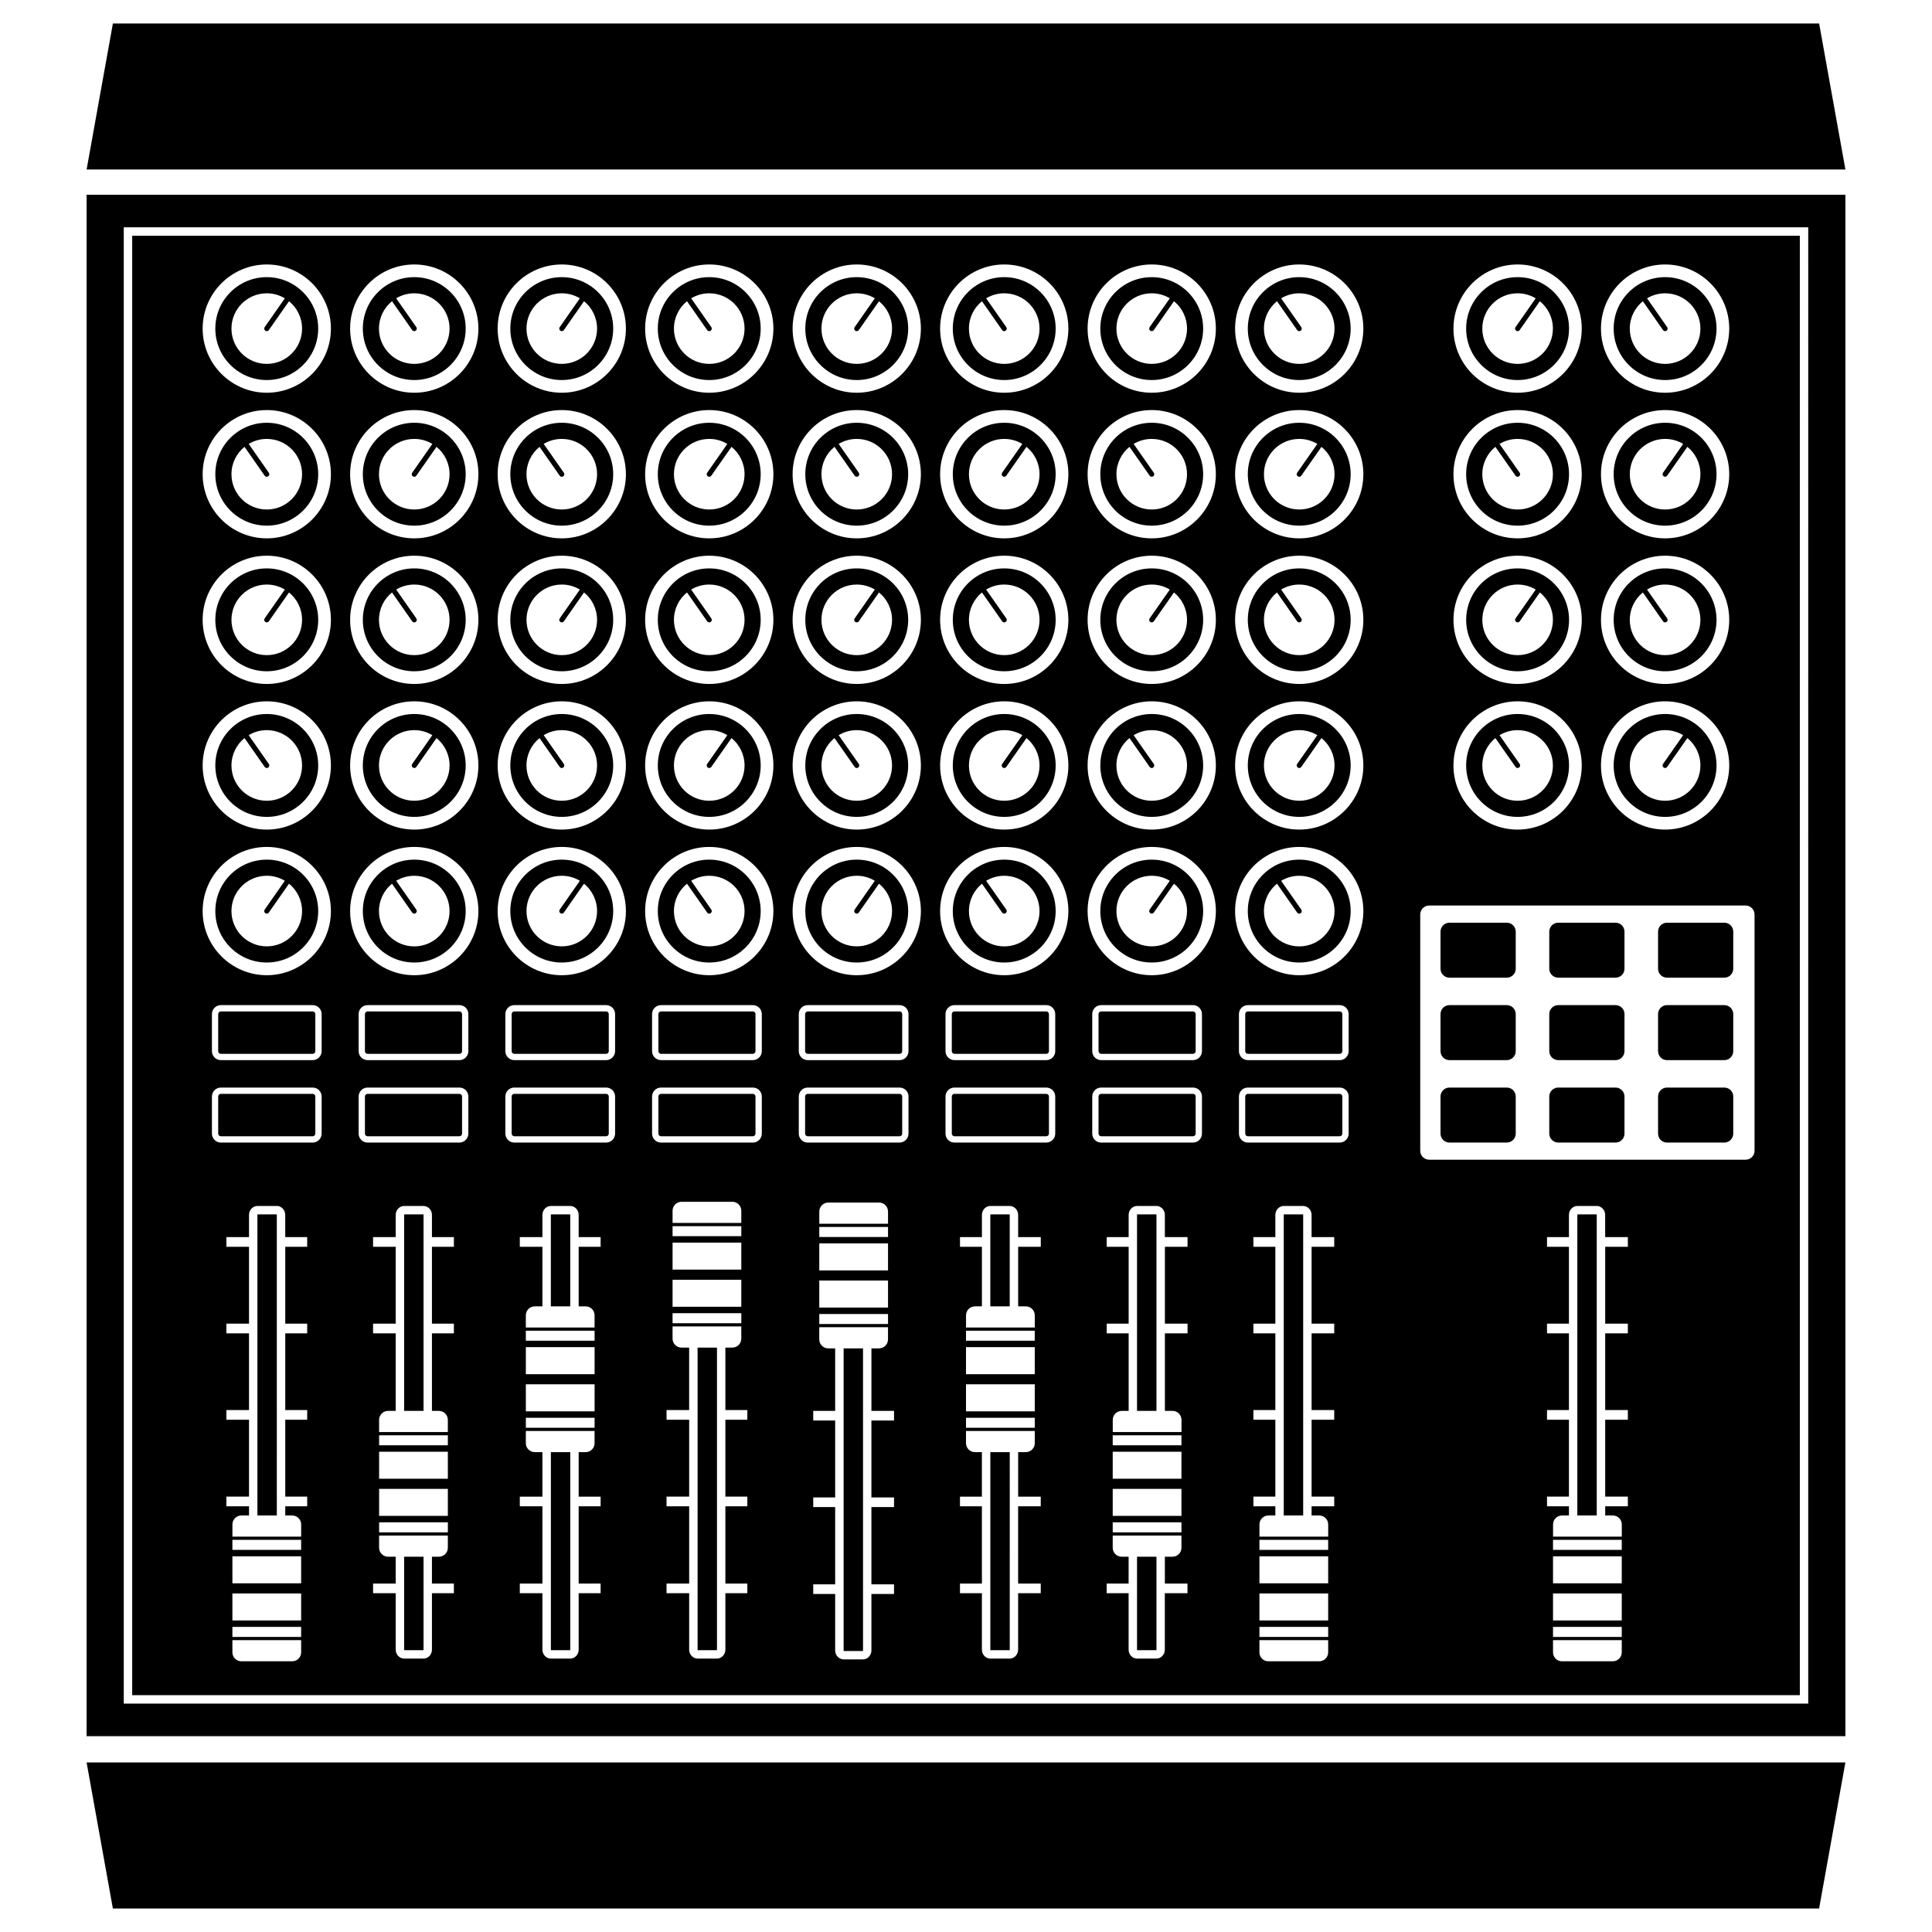 <svg height='300px' width='300px'  fill="#000000" xmlns="http://www.w3.org/2000/svg" xmlns:xlink="http://www.w3.org/1999/xlink" version="1.1" x="0px" y="0px" viewBox="0 0 100 100" enable-background="new 0 0 100 100" xml:space="preserve"><g><path d="M80.19,50.142v-1.921c0-0.255,0.208-0.462,0.464-0.462h2.966c0.256,0,0.463,0.207,0.463,0.462v1.921   c0,0.255-0.207,0.462-0.463,0.462h-2.966C80.398,50.604,80.19,50.397,80.19,50.142z M77.99,47.759h-2.966   c-0.256,0-0.463,0.207-0.463,0.462v1.921c0,0.255,0.207,0.462,0.463,0.462h2.966c0.256,0,0.464-0.207,0.464-0.462v-1.921   C78.454,47.966,78.246,47.759,77.99,47.759z M89.25,47.759h-2.967c-0.256,0-0.462,0.207-0.462,0.462v1.921   c0,0.255,0.206,0.462,0.462,0.462h2.967c0.256,0,0.463-0.207,0.463-0.462v-1.921C89.713,47.966,89.506,47.759,89.25,47.759z    M89.25,52.025h-2.967c-0.256,0-0.462,0.207-0.462,0.463v1.92c0,0.256,0.206,0.464,0.462,0.464h2.967   c0.256,0,0.463-0.208,0.463-0.464v-1.92C89.713,52.232,89.506,52.025,89.25,52.025z M89.25,56.292h-2.967   c-0.256,0-0.462,0.207-0.462,0.463v1.92c0,0.256,0.206,0.464,0.462,0.464h2.967c0.256,0,0.463-0.208,0.463-0.464v-1.92   C89.713,56.499,89.506,56.292,89.25,56.292z M83.62,52.025h-2.966c-0.256,0-0.464,0.207-0.464,0.463v1.92   c0,0.256,0.208,0.464,0.464,0.464h2.966c0.256,0,0.463-0.208,0.463-0.464v-1.92C84.083,52.232,83.876,52.025,83.62,52.025z    M83.62,56.292h-2.966c-0.256,0-0.464,0.207-0.464,0.463v1.92c0,0.256,0.208,0.464,0.464,0.464h2.966   c0.256,0,0.463-0.208,0.463-0.464v-1.92C84.083,56.499,83.876,56.292,83.62,56.292z M77.99,52.025h-2.966   c-0.256,0-0.463,0.207-0.463,0.463v1.92c0,0.256,0.207,0.464,0.463,0.464h2.966c0.256,0,0.464-0.208,0.464-0.464v-1.92   C78.454,52.232,78.246,52.025,77.99,52.025z M77.99,56.292h-2.966c-0.256,0-0.463,0.207-0.463,0.463v1.92   c0,0.256,0.207,0.464,0.463,0.464h2.966c0.256,0,0.464-0.208,0.464-0.464v-1.92C78.454,56.499,78.246,56.292,77.99,56.292z    M54.641,24.545c0,1.468-1.194,2.663-2.662,2.663s-2.662-1.195-2.662-2.663s1.194-2.663,2.662-2.663S54.641,23.077,54.641,24.545z    M53.806,24.545c0-0.572-0.264-1.083-0.676-1.417l-1.044,1.493c-0.025,0.036-0.065,0.056-0.108,0.056   c-0.025,0-0.052-0.008-0.074-0.024c-0.06-0.042-0.074-0.123-0.033-0.183l1.044-1.493c-0.274-0.163-0.593-0.259-0.936-0.259   c-1.009,0-1.827,0.818-1.827,1.827s0.818,1.827,1.827,1.827S53.806,25.555,53.806,24.545z M16.185,52.352h-4.754   c-0.075,0-0.137,0.062-0.137,0.137v1.92c0,0.075,0.062,0.137,0.137,0.137h4.754c0.075,0,0.136-0.062,0.136-0.137v-1.92   C16.322,52.413,16.26,52.352,16.185,52.352z M54.641,32.083c0,1.468-1.194,2.662-2.662,2.662s-2.662-1.194-2.662-2.662   c0-1.469,1.194-2.663,2.662-2.663S54.641,30.614,54.641,32.083z M53.806,32.083c0-1.009-0.818-1.827-1.827-1.827   c-0.342,0-0.662,0.095-0.936,0.26l1.043,1.492c0.042,0.06,0.027,0.142-0.032,0.183c-0.023,0.017-0.049,0.023-0.075,0.023   c-0.041,0-0.082-0.02-0.108-0.056l-1.044-1.493c-0.411,0.335-0.675,0.845-0.675,1.418c0,1.008,0.818,1.827,1.827,1.827   S53.806,33.091,53.806,32.083z M54.641,17.008c0,1.469-1.194,2.663-2.662,2.663s-2.662-1.194-2.662-2.663   c0-1.468,1.194-2.663,2.662-2.663S54.641,15.541,54.641,17.008z M53.806,17.008c0-1.009-0.818-1.827-1.827-1.827   c-0.342,0-0.662,0.096-0.936,0.26l1.043,1.492c0.042,0.06,0.027,0.142-0.032,0.183c-0.023,0.016-0.049,0.024-0.075,0.024   c-0.041,0-0.082-0.02-0.108-0.056l-1.044-1.493c-0.411,0.334-0.675,0.845-0.675,1.417c0,1.009,0.818,1.827,1.827,1.827   S53.806,18.018,53.806,17.008z M58.852,85.386c0,0.017,0.008,0.025,0.011,0.028h0.984c0.003-0.003,0.011-0.012,0.011-0.028v-4.811   h-1.006V85.386z M16.185,56.618h-4.754c-0.075,0-0.137,0.062-0.137,0.137v1.92c0,0.075,0.062,0.137,0.137,0.137h4.754   c0.075,0,0.136-0.062,0.136-0.137v-1.92C16.322,56.68,16.26,56.618,16.185,56.618z M13.334,62.855   c-0.003,0.002-0.011,0.01-0.011,0.027v15.559h1.005V62.883c0-0.018-0.007-0.025-0.01-0.027H13.334z M54.156,52.352h-4.754   c-0.075,0-0.137,0.062-0.137,0.137v1.92c0,0.075,0.062,0.137,0.137,0.137h4.754c0.075,0,0.137-0.062,0.137-0.137v-1.92   C54.293,52.413,54.231,52.352,54.156,52.352z M38.968,52.352h-4.754c-0.075,0-0.136,0.062-0.136,0.137v1.92   c0,0.075,0.061,0.137,0.136,0.137h4.754c0.075,0,0.136-0.062,0.136-0.137v-1.92C39.104,52.413,39.043,52.352,38.968,52.352z    M54.156,56.618h-4.754c-0.075,0-0.137,0.062-0.137,0.137v1.92c0,0.075,0.062,0.137,0.137,0.137h4.754   c0.075,0,0.137-0.062,0.137-0.137v-1.92C54.293,56.68,54.231,56.618,54.156,56.618z M16.47,39.62c0,1.468-1.194,2.662-2.662,2.662   c-1.468,0-2.663-1.194-2.663-2.662c0-1.468,1.194-2.663,2.663-2.663C15.276,36.958,16.47,38.152,16.47,39.62z M15.635,39.62   c0-1.009-0.818-1.828-1.827-1.828c-0.342,0-0.662,0.096-0.936,0.26l1.043,1.492c0.042,0.06,0.027,0.142-0.033,0.184   c-0.023,0.016-0.048,0.023-0.075,0.023c-0.042,0-0.083-0.02-0.108-0.056l-1.043-1.493c-0.412,0.334-0.676,0.846-0.676,1.418   c0,1.009,0.818,1.827,1.828,1.827C14.817,41.447,15.635,40.629,15.635,39.62z M54.641,39.62c0,1.468-1.194,2.662-2.662,2.662   s-2.662-1.194-2.662-2.662c0-1.468,1.194-2.663,2.662-2.663S54.641,38.152,54.641,39.62z M53.806,39.62   c0-0.572-0.264-1.083-0.676-1.418l-1.044,1.493c-0.025,0.037-0.065,0.056-0.108,0.056c-0.025,0-0.052-0.007-0.074-0.023   c-0.06-0.042-0.074-0.124-0.033-0.184l1.044-1.492c-0.274-0.164-0.593-0.26-0.936-0.26c-1.009,0-1.827,0.818-1.827,1.828   c0,1.009,0.818,1.827,1.827,1.827S53.806,40.629,53.806,39.62z M54.641,47.157c0,1.468-1.194,2.663-2.662,2.663   s-2.662-1.194-2.662-2.663c0-1.468,1.194-2.662,2.662-2.662S54.641,45.689,54.641,47.157z M53.806,47.157   c0-1.009-0.818-1.827-1.827-1.827c-0.342,0-0.662,0.096-0.936,0.26l1.043,1.492c0.042,0.06,0.027,0.142-0.032,0.183   c-0.023,0.017-0.049,0.024-0.075,0.024c-0.041,0-0.082-0.019-0.108-0.056l-1.044-1.493c-0.411,0.335-0.675,0.846-0.675,1.418   c0,1.009,0.818,1.827,1.827,1.827S53.806,48.166,53.806,47.157z M16.47,47.157c0,1.468-1.194,2.663-2.662,2.663   c-1.468,0-2.663-1.194-2.663-2.663c0-1.468,1.194-2.662,2.663-2.662C15.276,44.495,16.47,45.689,16.47,47.157z M15.635,47.157   c0-0.572-0.264-1.083-0.676-1.418l-1.044,1.493c-0.025,0.037-0.066,0.056-0.107,0.056c-0.026,0-0.053-0.007-0.076-0.024   c-0.059-0.042-0.074-0.123-0.032-0.183l1.043-1.492c-0.274-0.164-0.593-0.26-0.935-0.26c-1.009,0-1.828,0.818-1.828,1.827   s0.818,1.827,1.828,1.827C14.817,48.984,15.635,48.166,15.635,47.157z M81.214,32.083c0,1.468-1.194,2.662-2.662,2.662   s-2.663-1.194-2.663-2.662c0-1.469,1.195-2.663,2.663-2.663S81.214,30.614,81.214,32.083z M80.379,32.083   c0-0.573-0.264-1.083-0.676-1.418l-1.044,1.493c-0.025,0.036-0.066,0.056-0.107,0.056c-0.026,0-0.053-0.007-0.075-0.023   c-0.061-0.042-0.074-0.124-0.032-0.183l1.043-1.492c-0.274-0.165-0.594-0.26-0.936-0.26c-1.01,0-1.827,0.818-1.827,1.827   c0,1.008,0.817,1.827,1.827,1.827C79.56,33.91,80.379,33.091,80.379,32.083z M75.888,17.008c0-1.468,1.195-2.663,2.663-2.663   s2.662,1.195,2.662,2.663c0,1.469-1.194,2.663-2.662,2.663S75.888,18.477,75.888,17.008z M76.724,17.008   c0,1.009,0.817,1.827,1.827,1.827c1.009,0,1.827-0.818,1.827-1.827c0-0.572-0.264-1.083-0.676-1.417l-1.044,1.493   c-0.025,0.037-0.066,0.056-0.107,0.056c-0.026,0-0.053-0.008-0.075-0.024c-0.061-0.042-0.074-0.124-0.032-0.183l1.043-1.492   c-0.274-0.164-0.594-0.26-0.936-0.26C77.542,15.181,76.724,15.999,76.724,17.008z M62.275,39.62c0,1.468-1.194,2.662-2.662,2.662   s-2.661-1.194-2.661-2.662c0-1.468,1.193-2.663,2.661-2.663S62.275,38.152,62.275,39.62z M61.44,39.62   c0-1.009-0.817-1.828-1.827-1.828c-0.342,0-0.661,0.096-0.936,0.26l1.044,1.492c0.041,0.06,0.027,0.142-0.032,0.184   c-0.023,0.016-0.05,0.023-0.075,0.023c-0.042,0-0.082-0.02-0.108-0.056l-1.044-1.493c-0.412,0.334-0.676,0.846-0.676,1.418   c0,1.009,0.819,1.827,1.827,1.827C60.623,41.447,61.44,40.629,61.44,39.62z M83.523,39.62c0-1.468,1.194-2.663,2.662-2.663   c1.469,0,2.662,1.194,2.662,2.663c0,1.468-1.193,2.662-2.662,2.662C84.718,42.282,83.523,41.088,83.523,39.62z M84.358,39.62   c0,1.009,0.818,1.827,1.827,1.827s1.828-0.818,1.828-1.827c0-0.572-0.264-1.083-0.676-1.418l-1.045,1.493   c-0.025,0.037-0.065,0.056-0.107,0.056c-0.026,0-0.053-0.007-0.075-0.023c-0.06-0.042-0.074-0.124-0.032-0.184l1.043-1.492   c-0.273-0.164-0.593-0.26-0.936-0.26C85.177,37.792,84.358,38.611,84.358,39.62z M75.888,24.545c0-1.468,1.195-2.663,2.663-2.663   s2.662,1.194,2.662,2.663s-1.194,2.663-2.662,2.663S75.888,26.014,75.888,24.545z M76.724,24.545c0,1.009,0.817,1.827,1.827,1.827   c1.009,0,1.827-0.818,1.827-1.827s-0.818-1.827-1.827-1.827c-0.343,0-0.662,0.096-0.936,0.259l1.043,1.493   c0.042,0.06,0.027,0.142-0.032,0.183c-0.022,0.016-0.049,0.024-0.075,0.024c-0.042,0-0.083-0.02-0.107-0.056L77.4,23.128   C76.988,23.463,76.724,23.973,76.724,24.545z M88.847,32.083c0,1.468-1.193,2.662-2.662,2.662c-1.468,0-2.662-1.194-2.662-2.662   c0-1.469,1.194-2.663,2.662-2.663C87.654,29.42,88.847,30.614,88.847,32.083z M88.013,32.083c0-1.009-0.819-1.827-1.828-1.827   c-0.342,0-0.661,0.095-0.935,0.26l1.042,1.492c0.042,0.06,0.027,0.142-0.032,0.183c-0.022,0.017-0.049,0.023-0.075,0.023   c-0.041,0-0.082-0.02-0.107-0.056l-1.044-1.493c-0.412,0.335-0.676,0.845-0.676,1.418c0,1.008,0.818,1.827,1.827,1.827   S88.013,33.091,88.013,32.083z M62.275,32.083c0,1.468-1.194,2.662-2.662,2.662s-2.661-1.194-2.661-2.662   c0-1.469,1.193-2.663,2.661-2.663S62.275,30.614,62.275,32.083z M61.44,32.083c0-0.573-0.264-1.083-0.675-1.418l-1.044,1.493   c-0.025,0.036-0.066,0.056-0.108,0.056c-0.026,0-0.052-0.007-0.075-0.023c-0.059-0.042-0.073-0.124-0.032-0.183l1.043-1.492   c-0.273-0.165-0.593-0.26-0.936-0.26c-1.008,0-1.827,0.818-1.827,1.827c0,1.008,0.819,1.827,1.827,1.827   C60.623,33.91,61.44,33.091,61.44,32.083z M58.863,62.855c-0.003,0.002-0.011,0.01-0.011,0.027v10.146h1.006V62.883   c0-0.018-0.008-0.025-0.011-0.027H58.863z M51.269,62.855c-0.003,0.002-0.011,0.01-0.011,0.027v4.734h1.005v-4.734   c0-0.018-0.007-0.025-0.011-0.027H51.269z M62.275,47.157c0,1.468-1.194,2.663-2.662,2.663s-2.661-1.194-2.661-2.663   c0-1.468,1.193-2.662,2.661-2.662S62.275,45.689,62.275,47.157z M61.44,47.157c0-0.572-0.264-1.083-0.675-1.418l-1.044,1.493   c-0.025,0.037-0.066,0.056-0.108,0.056c-0.026,0-0.052-0.007-0.075-0.024c-0.059-0.042-0.073-0.123-0.032-0.183l1.043-1.492   c-0.273-0.164-0.593-0.26-0.936-0.26c-1.008,0-1.827,0.818-1.827,1.827s0.819,1.827,1.827,1.827   C60.623,48.984,61.44,48.166,61.44,47.157z M75.888,39.62c0-1.468,1.195-2.663,2.663-2.663s2.662,1.194,2.662,2.663   c0,1.468-1.194,2.662-2.662,2.662S75.888,41.088,75.888,39.62z M76.724,39.62c0,1.009,0.817,1.827,1.827,1.827   c1.009,0,1.827-0.818,1.827-1.827c0-1.009-0.818-1.828-1.827-1.828c-0.343,0-0.662,0.096-0.936,0.26l1.043,1.492   c0.042,0.06,0.027,0.142-0.032,0.184c-0.022,0.016-0.049,0.023-0.075,0.023c-0.042,0-0.083-0.02-0.107-0.056L77.4,38.202   C76.988,38.537,76.724,39.048,76.724,39.62z M31.739,47.157c0,1.468-1.194,2.663-2.663,2.663c-1.468,0-2.662-1.194-2.662-2.663   c0-1.468,1.194-2.662,2.662-2.662C30.545,44.495,31.739,45.689,31.739,47.157z M30.904,47.157c0-0.572-0.264-1.083-0.675-1.418   l-1.043,1.493c-0.026,0.037-0.067,0.056-0.108,0.056c-0.026,0-0.052-0.007-0.075-0.024c-0.06-0.042-0.074-0.123-0.032-0.183   l1.043-1.492c-0.273-0.164-0.593-0.26-0.936-0.26c-1.009,0-1.827,0.818-1.827,1.827s0.818,1.827,1.827,1.827   S30.904,48.166,30.904,47.157z M61.751,52.352h-4.755c-0.074,0-0.136,0.062-0.136,0.137v1.92c0,0.075,0.062,0.137,0.136,0.137   h4.755c0.075,0,0.136-0.062,0.136-0.137v-1.92C61.886,52.413,61.826,52.352,61.751,52.352z M61.751,56.618h-4.755   c-0.074,0-0.136,0.062-0.136,0.137v1.92c0,0.075,0.062,0.137,0.136,0.137h4.755c0.075,0,0.136-0.062,0.136-0.137v-1.92   C61.886,56.68,61.826,56.618,61.751,56.618z M24.104,17.008c0,1.469-1.194,2.663-2.662,2.663s-2.662-1.194-2.662-2.663   c0-1.468,1.194-2.663,2.662-2.663S24.104,15.541,24.104,17.008z M23.269,17.008c0-1.009-0.818-1.827-1.827-1.827   c-0.342,0-0.661,0.096-0.936,0.26l1.043,1.492c0.042,0.06,0.027,0.142-0.032,0.183c-0.023,0.016-0.049,0.024-0.075,0.024   c-0.042,0-0.083-0.02-0.108-0.056l-1.044-1.493c-0.412,0.334-0.675,0.845-0.675,1.417c0,1.009,0.818,1.827,1.827,1.827   S23.269,18.018,23.269,17.008z M43.665,85.427c0,0.018,0.007,0.025,0.01,0.028h0.985c0.002-0.003,0.01-0.011,0.01-0.028V69.791   h-1.004V85.427z M24.104,39.62c0,1.468-1.194,2.662-2.662,2.662s-2.662-1.194-2.662-2.662c0-1.468,1.194-2.663,2.662-2.663   S24.104,38.152,24.104,39.62z M23.269,39.62c0-0.572-0.264-1.083-0.675-1.418l-1.044,1.493c-0.026,0.037-0.066,0.056-0.108,0.056   c-0.026,0-0.052-0.007-0.075-0.023c-0.06-0.042-0.074-0.124-0.032-0.184l1.043-1.492c-0.274-0.164-0.593-0.26-0.936-0.26   c-1.009,0-1.827,0.818-1.827,1.828c0,1.009,0.818,1.827,1.827,1.827S23.269,40.629,23.269,39.62z M24.104,32.083   c0,1.468-1.194,2.662-2.662,2.662s-2.662-1.194-2.662-2.662c0-1.469,1.194-2.663,2.662-2.663S24.104,30.614,24.104,32.083z    M23.269,32.083c0-1.009-0.818-1.827-1.827-1.827c-0.342,0-0.661,0.095-0.936,0.26l1.043,1.492c0.042,0.06,0.027,0.142-0.032,0.183   c-0.023,0.017-0.049,0.023-0.075,0.023c-0.042,0-0.083-0.02-0.108-0.056l-1.044-1.493c-0.412,0.335-0.675,0.845-0.675,1.418   c0,1.008,0.818,1.827,1.827,1.827S23.269,33.091,23.269,32.083z M39.373,17.008c0,1.469-1.194,2.663-2.662,2.663   c-1.469,0-2.663-1.194-2.663-2.663c0-1.468,1.194-2.663,2.663-2.663C38.179,14.346,39.373,15.541,39.373,17.008z M38.538,17.008   c0-1.009-0.819-1.827-1.827-1.827c-0.343,0-0.662,0.096-0.936,0.26l1.043,1.492c0.042,0.06,0.027,0.142-0.032,0.183   c-0.023,0.016-0.05,0.024-0.075,0.024c-0.042,0-0.083-0.02-0.108-0.056l-1.044-1.493c-0.412,0.334-0.676,0.845-0.676,1.417   c0,1.009,0.819,1.827,1.828,1.827C37.719,18.835,38.538,18.018,38.538,17.008z M23.78,52.352h-4.754   c-0.075,0-0.137,0.062-0.137,0.137v1.92c0,0.075,0.062,0.137,0.137,0.137h4.754c0.075,0,0.136-0.062,0.136-0.137v-1.92   C23.916,52.413,23.855,52.352,23.78,52.352z M24.104,47.157c0,1.468-1.194,2.663-2.662,2.663s-2.662-1.194-2.662-2.663   c0-1.468,1.194-2.662,2.662-2.662S24.104,45.689,24.104,47.157z M23.269,47.157c0-1.009-0.818-1.827-1.827-1.827   c-0.342,0-0.661,0.096-0.936,0.26l1.043,1.492c0.042,0.06,0.027,0.142-0.032,0.183c-0.023,0.017-0.049,0.024-0.075,0.024   c-0.042,0-0.083-0.019-0.108-0.056l-1.044-1.493c-0.412,0.335-0.675,0.846-0.675,1.418c0,1.009,0.818,1.827,1.827,1.827   S23.269,48.166,23.269,47.157z M31.374,52.352H26.62c-0.076,0-0.137,0.062-0.137,0.137v1.92c0,0.075,0.061,0.137,0.137,0.137h4.754   c0.074,0,0.136-0.062,0.136-0.137v-1.92C31.51,52.413,31.448,52.352,31.374,52.352z M24.104,24.545   c0,1.468-1.194,2.663-2.662,2.663s-2.662-1.195-2.662-2.663s1.194-2.663,2.662-2.663S24.104,23.077,24.104,24.545z M23.269,24.545   c0-0.572-0.264-1.083-0.675-1.417l-1.044,1.493c-0.026,0.036-0.066,0.056-0.108,0.056c-0.026,0-0.052-0.008-0.075-0.024   c-0.06-0.042-0.074-0.123-0.032-0.183l1.043-1.493c-0.274-0.163-0.593-0.259-0.936-0.259c-1.009,0-1.827,0.818-1.827,1.827   s0.818,1.827,1.827,1.827S23.269,25.555,23.269,24.545z M39.373,32.083c0,1.468-1.194,2.662-2.662,2.662   c-1.469,0-2.663-1.194-2.663-2.662c0-1.469,1.194-2.663,2.663-2.663C38.179,29.42,39.373,30.614,39.373,32.083z M38.538,32.083   c0-1.009-0.819-1.827-1.827-1.827c-0.343,0-0.662,0.095-0.936,0.26l1.043,1.492c0.042,0.06,0.027,0.142-0.032,0.183   c-0.023,0.017-0.05,0.023-0.075,0.023c-0.042,0-0.083-0.02-0.108-0.056l-1.044-1.493c-0.412,0.335-0.676,0.845-0.676,1.418   c0,1.008,0.819,1.827,1.828,1.827C37.719,33.91,38.538,33.091,38.538,32.083z M28.522,62.855c-0.003,0.002-0.01,0.01-0.01,0.027   v4.734h1.004v-4.734c0-0.018-0.007-0.025-0.011-0.027H28.522z M31.374,56.618H26.62c-0.076,0-0.137,0.062-0.137,0.137v1.92   c0,0.075,0.061,0.137,0.137,0.137h4.754c0.074,0,0.136-0.062,0.136-0.137v-1.92C31.51,56.68,31.448,56.618,31.374,56.618z    M23.78,56.618h-4.754c-0.075,0-0.137,0.062-0.137,0.137v1.92c0,0.075,0.062,0.137,0.137,0.137h4.754   c0.075,0,0.136-0.062,0.136-0.137v-1.92C23.916,56.68,23.855,56.618,23.78,56.618z M28.512,85.386c0,0.017,0.007,0.025,0.01,0.028   h0.984c0.003-0.003,0.011-0.012,0.011-0.028V75.162h-1.004V85.386z M39.373,24.545c0,1.468-1.194,2.663-2.662,2.663   c-1.469,0-2.663-1.195-2.663-2.663s1.194-2.663,2.663-2.663C38.179,21.883,39.373,23.077,39.373,24.545z M38.538,24.545   c0-0.572-0.264-1.083-0.676-1.417l-1.044,1.493c-0.026,0.036-0.067,0.056-0.107,0.056c-0.026,0-0.053-0.008-0.076-0.024   c-0.059-0.042-0.074-0.123-0.032-0.183l1.043-1.493c-0.273-0.163-0.593-0.259-0.935-0.259c-1.009,0-1.828,0.818-1.828,1.827   s0.818,1.827,1.828,1.827C37.719,26.373,38.538,25.555,38.538,24.545z M83.523,24.545c0-1.468,1.194-2.663,2.662-2.663   c1.469,0,2.662,1.194,2.662,2.663s-1.193,2.663-2.662,2.663C84.718,27.208,83.523,26.014,83.523,24.545z M84.358,24.545   c0,1.009,0.818,1.827,1.827,1.827s1.828-0.818,1.828-1.827c0-0.572-0.264-1.083-0.676-1.417l-1.045,1.493   c-0.025,0.036-0.065,0.056-0.107,0.056c-0.026,0-0.053-0.008-0.075-0.024c-0.06-0.042-0.074-0.123-0.032-0.183l1.043-1.493   c-0.273-0.163-0.593-0.259-0.936-0.259C85.177,22.718,84.358,23.536,84.358,24.545z M51.259,85.386   c0,0.017,0.008,0.025,0.011,0.028h0.983c0.004-0.003,0.011-0.012,0.011-0.028V75.162h-1.005V85.386z M16.47,17.008   c0,1.469-1.194,2.663-2.662,2.663c-1.468,0-2.663-1.194-2.663-2.663c0-1.468,1.194-2.663,2.663-2.663   C15.276,14.346,16.47,15.541,16.47,17.008z M15.635,17.008c0-0.572-0.264-1.083-0.676-1.417l-1.044,1.493   c-0.025,0.037-0.066,0.056-0.107,0.056c-0.026,0-0.053-0.008-0.076-0.024c-0.059-0.042-0.074-0.124-0.032-0.183l1.043-1.492   c-0.274-0.164-0.593-0.26-0.935-0.26c-1.009,0-1.828,0.818-1.828,1.827s0.818,1.827,1.828,1.827   C14.817,18.835,15.635,18.018,15.635,17.008z M47.007,24.545c0,1.468-1.194,2.663-2.662,2.663c-1.468,0-2.663-1.195-2.663-2.663   s1.194-2.663,2.663-2.663C45.813,21.883,47.007,23.077,47.007,24.545z M46.172,24.545c0-1.009-0.818-1.827-1.827-1.827   c-0.342,0-0.661,0.096-0.936,0.259l1.043,1.493c0.042,0.06,0.027,0.142-0.032,0.183c-0.023,0.016-0.049,0.024-0.076,0.024   c-0.042,0-0.083-0.02-0.107-0.056l-1.044-1.493c-0.412,0.335-0.675,0.845-0.675,1.417c0,1.009,0.818,1.827,1.827,1.827   S46.172,25.555,46.172,24.545z M47.007,32.083c0,1.468-1.194,2.662-2.662,2.662c-1.468,0-2.663-1.194-2.663-2.662   c0-1.469,1.194-2.663,2.663-2.663C45.813,29.42,47.007,30.614,47.007,32.083z M46.172,32.083c0-0.573-0.264-1.083-0.676-1.418   l-1.043,1.493c-0.025,0.036-0.066,0.056-0.108,0.056c-0.026,0-0.052-0.007-0.075-0.023c-0.06-0.042-0.075-0.124-0.032-0.183   l1.042-1.492c-0.273-0.165-0.593-0.26-0.935-0.26c-1.009,0-1.827,0.818-1.827,1.827c0,1.008,0.818,1.827,1.827,1.827   S46.172,33.091,46.172,32.083z M47.007,17.008c0,1.469-1.194,2.663-2.662,2.663c-1.468,0-2.663-1.194-2.663-2.663   c0-1.468,1.194-2.663,2.663-2.663C45.813,14.346,47.007,15.541,47.007,17.008z M46.172,17.008c0-0.572-0.264-1.083-0.676-1.417   l-1.043,1.493c-0.025,0.037-0.066,0.056-0.108,0.056c-0.026,0-0.052-0.008-0.075-0.024c-0.06-0.042-0.075-0.124-0.032-0.183   l1.042-1.492c-0.273-0.164-0.593-0.26-0.935-0.26c-1.009,0-1.827,0.818-1.827,1.827s0.818,1.827,1.827,1.827   S46.172,18.018,46.172,17.008z M16.47,32.083c0,1.468-1.194,2.662-2.662,2.662c-1.468,0-2.663-1.194-2.663-2.662   c0-1.469,1.194-2.663,2.663-2.663C15.276,29.42,16.47,30.614,16.47,32.083z M15.635,32.083c0-0.573-0.264-1.083-0.676-1.418   l-1.044,1.493c-0.025,0.036-0.066,0.056-0.107,0.056c-0.026,0-0.053-0.007-0.076-0.023c-0.059-0.042-0.074-0.124-0.032-0.183   l1.043-1.492c-0.274-0.165-0.593-0.26-0.935-0.26c-1.009,0-1.828,0.818-1.828,1.827c0,1.008,0.818,1.827,1.828,1.827   C14.817,33.91,15.635,33.091,15.635,32.083z M20.918,85.386c0,0.017,0.007,0.025,0.01,0.028h0.985   c0.002-0.003,0.01-0.012,0.01-0.028v-4.811h-1.005V85.386z M16.47,24.545c0,1.468-1.194,2.663-2.662,2.663   c-1.468,0-2.663-1.195-2.663-2.663s1.194-2.663,2.663-2.663C15.276,21.883,16.47,23.077,16.47,24.545z M15.635,24.545   c0-1.009-0.818-1.827-1.827-1.827c-0.342,0-0.662,0.096-0.936,0.259l1.043,1.493c0.042,0.06,0.027,0.142-0.033,0.183   c-0.023,0.016-0.048,0.024-0.075,0.024c-0.042,0-0.083-0.02-0.108-0.056l-1.043-1.493c-0.412,0.335-0.676,0.845-0.676,1.417   c0,1.009,0.818,1.827,1.828,1.827C14.817,26.373,15.635,25.555,15.635,24.545z M47.007,39.62c0,1.468-1.194,2.662-2.662,2.662   c-1.468,0-2.663-1.194-2.663-2.662c0-1.468,1.194-2.663,2.663-2.663C45.813,36.958,47.007,38.152,47.007,39.62z M46.172,39.62   c0-1.009-0.818-1.828-1.827-1.828c-0.342,0-0.661,0.096-0.936,0.26l1.043,1.492c0.042,0.06,0.027,0.142-0.032,0.184   c-0.023,0.016-0.049,0.023-0.076,0.023c-0.042,0-0.083-0.02-0.107-0.056l-1.044-1.493c-0.412,0.334-0.675,0.846-0.675,1.418   c0,1.009,0.818,1.827,1.827,1.827S46.172,40.629,46.172,39.62z M46.562,52.352h-4.754c-0.075,0-0.136,0.062-0.136,0.137v1.92   c0,0.075,0.061,0.137,0.136,0.137h4.754c0.075,0,0.136-0.062,0.136-0.137v-1.92C46.698,52.413,46.637,52.352,46.562,52.352z    M46.562,56.618h-4.754c-0.075,0-0.136,0.062-0.136,0.137v1.92c0,0.075,0.061,0.137,0.136,0.137h4.754   c0.075,0,0.136-0.062,0.136-0.137v-1.92C46.698,56.68,46.637,56.618,46.562,56.618z M39.373,47.157   c0,1.468-1.194,2.663-2.662,2.663c-1.469,0-2.663-1.194-2.663-2.663c0-1.468,1.194-2.662,2.663-2.662   C38.179,44.495,39.373,45.689,39.373,47.157z M38.538,47.157c0-1.009-0.819-1.827-1.827-1.827c-0.343,0-0.662,0.096-0.936,0.26   l1.043,1.492c0.042,0.06,0.027,0.142-0.032,0.183c-0.023,0.017-0.05,0.024-0.075,0.024c-0.042,0-0.083-0.019-0.108-0.056   l-1.044-1.493c-0.412,0.335-0.676,0.846-0.676,1.418c0,1.009,0.819,1.827,1.828,1.827C37.719,48.984,38.538,48.166,38.538,47.157z    M47.007,47.157c0,1.468-1.194,2.663-2.662,2.663c-1.468,0-2.663-1.194-2.663-2.663c0-1.468,1.194-2.662,2.663-2.662   C45.813,44.495,47.007,45.689,47.007,47.157z M46.172,47.157c0-0.572-0.264-1.083-0.676-1.418l-1.043,1.493   c-0.025,0.037-0.066,0.056-0.108,0.056c-0.026,0-0.052-0.007-0.075-0.024c-0.06-0.042-0.075-0.123-0.032-0.183l1.042-1.492   c-0.273-0.164-0.593-0.26-0.935-0.26c-1.009,0-1.827,0.818-1.827,1.827s0.818,1.827,1.827,1.827S46.172,48.166,46.172,47.157z    M38.968,56.618h-4.754c-0.075,0-0.136,0.062-0.136,0.137v1.92c0,0.075,0.061,0.137,0.136,0.137h4.754   c0.075,0,0.136-0.062,0.136-0.137v-1.92C39.104,56.68,39.043,56.618,38.968,56.618z M20.928,62.855   c-0.003,0.002-0.01,0.01-0.01,0.027v10.146h1.005V62.883c0-0.018-0.007-0.025-0.01-0.027H20.928z M36.107,85.386   c0,0.017,0.007,0.025,0.01,0.028H37.1c0.003-0.003,0.011-0.012,0.011-0.028V69.751h-1.004V85.386z M62.275,24.545   c0,1.468-1.194,2.663-2.662,2.663s-2.661-1.195-2.661-2.663s1.193-2.663,2.661-2.663S62.275,23.077,62.275,24.545z M61.44,24.545   c0-1.009-0.817-1.827-1.827-1.827c-0.342,0-0.661,0.096-0.936,0.259l1.044,1.493c0.041,0.06,0.027,0.142-0.032,0.183   c-0.023,0.016-0.05,0.024-0.075,0.024c-0.042,0-0.082-0.02-0.108-0.056l-1.044-1.493c-0.412,0.335-0.676,0.845-0.676,1.417   c0,1.009,0.819,1.827,1.827,1.827C60.623,26.373,61.44,25.555,61.44,24.545z M31.739,32.083c0,1.468-1.194,2.662-2.663,2.662   c-1.468,0-2.662-1.194-2.662-2.662c0-1.469,1.194-2.663,2.662-2.663C30.545,29.42,31.739,30.614,31.739,32.083z M30.904,32.083   c0-0.573-0.264-1.083-0.675-1.418l-1.043,1.493c-0.026,0.036-0.067,0.056-0.108,0.056c-0.026,0-0.052-0.007-0.075-0.023   c-0.06-0.042-0.074-0.124-0.032-0.183l1.043-1.492c-0.273-0.165-0.593-0.26-0.936-0.26c-1.009,0-1.827,0.818-1.827,1.827   c0,1.008,0.818,1.827,1.827,1.827S30.904,33.091,30.904,32.083z M31.739,39.62c0,1.468-1.194,2.662-2.663,2.662   c-1.468,0-2.662-1.194-2.662-2.662c0-1.468,1.194-2.663,2.662-2.663C30.545,36.958,31.739,38.152,31.739,39.62z M30.904,39.62   c0-1.009-0.818-1.828-1.827-1.828c-0.342,0-0.662,0.096-0.935,0.26l1.043,1.492c0.042,0.06,0.027,0.142-0.033,0.184   c-0.022,0.016-0.049,0.023-0.075,0.023c-0.042,0-0.083-0.02-0.107-0.056l-1.044-1.493c-0.412,0.334-0.676,0.846-0.676,1.418   c0,1.009,0.818,1.827,1.827,1.827S30.904,40.629,30.904,39.62z M69.91,32.083c0,1.468-1.194,2.662-2.662,2.662   s-2.662-1.194-2.662-2.662c0-1.469,1.194-2.663,2.662-2.663S69.91,30.614,69.91,32.083z M69.075,32.083   c0-1.009-0.818-1.827-1.827-1.827c-0.342,0-0.662,0.095-0.936,0.26l1.043,1.492c0.042,0.06,0.027,0.142-0.032,0.183   c-0.023,0.017-0.049,0.023-0.075,0.023c-0.042,0-0.082-0.02-0.108-0.056l-1.043-1.493c-0.412,0.335-0.676,0.845-0.676,1.418   c0,1.008,0.818,1.827,1.827,1.827S69.075,33.091,69.075,32.083z M69.91,17.008c0,1.469-1.194,2.663-2.662,2.663   s-2.662-1.194-2.662-2.663c0-1.468,1.194-2.663,2.662-2.663S69.91,15.541,69.91,17.008z M69.075,17.008   c0-1.009-0.818-1.827-1.827-1.827c-0.342,0-0.662,0.096-0.936,0.26l1.043,1.492c0.042,0.06,0.027,0.142-0.032,0.183   c-0.023,0.016-0.049,0.024-0.075,0.024c-0.042,0-0.082-0.02-0.108-0.056l-1.043-1.493c-0.412,0.334-0.676,0.845-0.676,1.417   c0,1.009,0.818,1.827,1.827,1.827S69.075,18.018,69.075,17.008z M69.91,24.545c0,1.468-1.194,2.663-2.662,2.663   s-2.662-1.195-2.662-2.663s1.194-2.663,2.662-2.663S69.91,23.077,69.91,24.545z M69.075,24.545c0-0.572-0.264-1.083-0.676-1.417   l-1.044,1.493c-0.025,0.036-0.066,0.056-0.107,0.056c-0.026,0-0.053-0.008-0.076-0.024c-0.059-0.042-0.073-0.123-0.032-0.183   l1.044-1.493c-0.273-0.163-0.594-0.259-0.936-0.259c-1.009,0-1.827,0.818-1.827,1.827s0.818,1.827,1.827,1.827   S69.075,25.555,69.075,24.545z M93.159,87.742H6.842V12.202h86.317V87.742z M82.866,17.008c0,1.831,1.488,3.32,3.319,3.32   s3.32-1.49,3.32-3.32s-1.489-3.319-3.32-3.319S82.866,15.178,82.866,17.008z M82.866,24.545c0,1.831,1.488,3.32,3.319,3.32   s3.32-1.489,3.32-3.32c0-1.831-1.489-3.32-3.32-3.32S82.866,22.715,82.866,24.545z M86.185,28.763c-1.831,0-3.319,1.489-3.319,3.32   c0,1.831,1.488,3.319,3.319,3.319s3.32-1.489,3.32-3.319C89.506,30.252,88.016,28.763,86.185,28.763z M82.866,39.62   c0,1.83,1.488,3.319,3.319,3.319s3.32-1.489,3.32-3.319c0-1.832-1.489-3.32-3.32-3.32S82.866,37.789,82.866,39.62z M75.231,17.008   c0,1.831,1.489,3.32,3.32,3.32c1.83,0,3.32-1.49,3.32-3.32s-1.49-3.319-3.32-3.319C76.72,13.689,75.231,15.178,75.231,17.008z    M75.231,24.545c0,1.831,1.489,3.32,3.32,3.32c1.83,0,3.32-1.489,3.32-3.32c0-1.831-1.49-3.32-3.32-3.32   C76.72,21.226,75.231,22.715,75.231,24.545z M78.552,28.763c-1.831,0-3.32,1.489-3.32,3.32c0,1.831,1.489,3.319,3.32,3.319   c1.83,0,3.32-1.489,3.32-3.319C81.872,30.252,80.382,28.763,78.552,28.763z M75.231,39.62c0,1.83,1.489,3.319,3.32,3.319   c1.83,0,3.32-1.489,3.32-3.319c0-1.832-1.49-3.32-3.32-3.32C76.72,36.3,75.231,37.789,75.231,39.62z M15.587,84.893h-3.558v0.632   c0,0.255,0.208,0.463,0.463,0.463h2.633c0.255,0,0.462-0.208,0.462-0.463V84.893z M15.587,84.207h-3.558v0.52h3.558V84.207z    M15.587,82.477h-3.558v1.398h3.558V82.477z M15.587,80.554h-3.558v1.398h3.558V80.554z M15.587,79.702h-3.558v0.519h3.558V79.702z    M15.899,64.033h-1.135v-1.15c0-0.256-0.198-0.463-0.443-0.463h-0.989c-0.246,0-0.443,0.207-0.443,0.463v1.15h-1.172v0.499h1.172   v3.981h-1.172v0.499h1.172v3.973h-1.172v0.499h1.172v3.981h-1.172v0.499h1.172v0.477h-0.396c-0.255,0-0.463,0.207-0.463,0.463   v0.632h3.558v-0.632c0-0.256-0.208-0.463-0.462-0.463h-0.361v-0.477h1.135v-0.499h-1.135v-3.981h1.135v-0.499h-1.135v-3.973h1.135   v-0.499h-1.135v-3.981h1.135V64.033z M16.648,56.755c0-0.256-0.207-0.463-0.462-0.463h-4.754c-0.256,0-0.463,0.207-0.463,0.463   v1.92c0,0.256,0.207,0.464,0.463,0.464h4.754c0.255,0,0.462-0.208,0.462-0.464V56.755z M16.648,52.488   c0-0.256-0.207-0.463-0.462-0.463h-4.754c-0.256,0-0.463,0.207-0.463,0.463v1.92c0,0.256,0.207,0.464,0.463,0.464h4.754   c0.255,0,0.462-0.208,0.462-0.464V52.488z M17.128,47.157c0-1.831-1.489-3.32-3.319-3.32c-1.831,0-3.32,1.49-3.32,3.32   s1.49,3.32,3.32,3.32C15.638,50.477,17.128,48.987,17.128,47.157z M17.128,39.62c0-1.832-1.489-3.32-3.319-3.32   c-1.831,0-3.32,1.489-3.32,3.32c0,1.83,1.49,3.319,3.32,3.319C15.638,42.939,17.128,41.45,17.128,39.62z M17.128,32.083   c0-1.831-1.489-3.32-3.319-3.32c-1.831,0-3.32,1.489-3.32,3.32c0,1.831,1.49,3.319,3.32,3.319   C15.638,35.402,17.128,33.914,17.128,32.083z M17.128,24.545c0-1.831-1.489-3.32-3.319-3.32c-1.831,0-3.32,1.489-3.32,3.32   c0,1.831,1.49,3.32,3.32,3.32C15.638,27.866,17.128,26.376,17.128,24.545z M17.128,17.008c0-1.831-1.489-3.319-3.319-3.319   c-1.831,0-3.32,1.489-3.32,3.319s1.49,3.32,3.32,3.32C15.638,20.329,17.128,18.839,17.128,17.008z M23.493,81.965h-1.136v-1.39   h0.36c0.256,0,0.463-0.207,0.463-0.463v-0.633h-3.558v0.633c0,0.256,0.208,0.463,0.463,0.463h0.397v1.39h-1.172v0.499h1.172v2.922   c0,0.256,0.197,0.463,0.442,0.463h0.99c0.245,0,0.443-0.207,0.443-0.463v-2.922h1.136V81.965z M19.623,75.142v1.397h3.558v-1.397   H19.623z M23.181,74.809V74.29h-3.558v0.519H23.181z M19.623,77.064v1.397h3.558v-1.397H19.623z M19.623,78.795v0.519h3.558v-0.519   H19.623z M23.493,64.033h-1.136v-1.15c0-0.256-0.198-0.463-0.443-0.463h-0.99c-0.245,0-0.442,0.207-0.442,0.463v1.15h-1.172v0.499   h1.172v3.981h-1.172v0.499h1.172v4.016h-0.397c-0.255,0-0.463,0.208-0.463,0.463v0.632h3.558v-0.632   c0-0.255-0.207-0.463-0.463-0.463h-0.36v-4.016h1.136v-0.499h-1.136v-3.981h1.136V64.033z M24.242,56.755   c0-0.256-0.208-0.463-0.462-0.463h-4.754c-0.256,0-0.463,0.207-0.463,0.463v1.92c0,0.256,0.207,0.464,0.463,0.464h4.754   c0.255,0,0.462-0.208,0.462-0.464V56.755z M24.242,52.488c0-0.256-0.208-0.463-0.462-0.463h-4.754   c-0.256,0-0.463,0.207-0.463,0.463v1.92c0,0.256,0.207,0.464,0.463,0.464h4.754c0.255,0,0.462-0.208,0.462-0.464V52.488z    M24.762,47.157c0-1.831-1.489-3.32-3.32-3.32c-1.831,0-3.32,1.49-3.32,3.32s1.489,3.32,3.32,3.32   C23.273,50.477,24.762,48.987,24.762,47.157z M24.762,39.62c0-1.832-1.489-3.32-3.32-3.32c-1.831,0-3.32,1.489-3.32,3.32   c0,1.83,1.489,3.319,3.32,3.319C23.273,42.939,24.762,41.45,24.762,39.62z M24.762,32.083c0-1.831-1.489-3.32-3.32-3.32   c-1.831,0-3.32,1.489-3.32,3.32c0,1.831,1.489,3.319,3.32,3.319C23.273,35.402,24.762,33.914,24.762,32.083z M24.762,24.545   c0-1.831-1.489-3.32-3.32-3.32c-1.831,0-3.32,1.489-3.32,3.32c0,1.831,1.489,3.32,3.32,3.32   C23.273,27.866,24.762,26.376,24.762,24.545z M24.762,17.008c0-1.831-1.489-3.319-3.32-3.319c-1.831,0-3.32,1.489-3.32,3.319   s1.489,3.32,3.32,3.32C23.273,20.329,24.762,18.839,24.762,17.008z M31.088,77.466h-1.136c0-0.989,0-1.822,0-2.304h0.36   c0.256,0,0.463-0.207,0.463-0.463v-0.632h-3.558v0.632c0,0.256,0.207,0.463,0.463,0.463h0.396c0,0.492,0,1.322,0,2.304h-1.171   v0.499h1.171c0,1.268,0,2.719,0,4h-1.171v0.499h1.171c0,1.658,0,2.922,0,2.922c0,0.256,0.199,0.463,0.443,0.463h0.99   c0.245,0,0.443-0.207,0.443-0.463c0,0,0-1.264,0-2.922h1.136v-0.499h-1.136c0-1.282,0-2.734,0-4h1.136V77.466z M27.218,69.729   v1.399h3.558v-1.399H27.218z M30.775,69.396v-0.518h-3.558v0.518H30.775z M27.218,71.651v1.399h3.558v-1.399H27.218z    M27.218,73.383v0.519h3.558v-0.519H27.218z M31.088,64.033h-1.136v-1.15c0-0.256-0.198-0.463-0.443-0.463h-0.99   c-0.244,0-0.443,0.207-0.443,0.463v1.15h-1.171v0.499h1.171v3.085H27.68c-0.256,0-0.463,0.207-0.463,0.463v0.632h3.558V68.08   c0-0.256-0.207-0.463-0.463-0.463h-0.36v-3.085h1.136V64.033z M31.837,56.755c0-0.256-0.208-0.463-0.463-0.463H26.62   c-0.256,0-0.463,0.207-0.463,0.463v1.92c0,0.256,0.208,0.464,0.463,0.464h4.754c0.255,0,0.463-0.208,0.463-0.464V56.755z    M31.837,52.488c0-0.256-0.208-0.463-0.463-0.463H26.62c-0.256,0-0.463,0.207-0.463,0.463v1.92c0,0.256,0.208,0.464,0.463,0.464   h4.754c0.255,0,0.463-0.208,0.463-0.464V52.488z M32.397,47.157c0-1.831-1.49-3.32-3.32-3.32s-3.319,1.49-3.319,3.32   s1.489,3.32,3.319,3.32S32.397,48.987,32.397,47.157z M32.397,39.62c0-1.832-1.49-3.32-3.32-3.32s-3.319,1.489-3.319,3.32   c0,1.83,1.489,3.319,3.319,3.319S32.397,41.45,32.397,39.62z M32.397,32.083c0-1.831-1.49-3.32-3.32-3.32s-3.319,1.489-3.319,3.32   c0,1.831,1.489,3.319,3.319,3.319S32.397,33.914,32.397,32.083z M32.397,24.545c0-1.831-1.49-3.32-3.32-3.32   s-3.319,1.489-3.319,3.32c0,1.831,1.489,3.32,3.319,3.32S32.397,26.376,32.397,24.545z M32.397,17.008   c0-1.831-1.49-3.319-3.32-3.319s-3.319,1.489-3.319,3.319s1.489,3.32,3.319,3.32S32.397,18.839,32.397,17.008z M38.682,72.985   h-1.136v-3.234h0.361c0.255,0,0.462-0.208,0.462-0.463v-0.633h-3.558v0.633c0,0.255,0.207,0.463,0.463,0.463h0.396   c0,0.745,0,1.893,0,3.234H34.5v0.499h1.171c0,1.241,0,2.617,0,3.981H34.5v0.499h1.171c0,1.425,0,2.814,0,4H34.5v0.499h1.171   c0,1.736,0,2.922,0,2.922c0,0.256,0.199,0.463,0.443,0.463h0.989c0.245,0,0.443-0.207,0.443-0.463v-2.922h1.136v-0.499h-1.136v-4   h1.136v-0.499h-1.136v-3.981h1.136V72.985z M34.812,63.466v0.519h3.558v-0.519H34.812z M38.369,63.299v-0.632   c0-0.256-0.207-0.463-0.462-0.463h-2.632c-0.256,0-0.463,0.207-0.463,0.463v0.632H38.369z M34.812,64.317v1.397h3.558v-1.397   H34.812z M34.812,66.239v1.398h3.558v-1.398H34.812z M34.812,67.971v0.519h3.558v-0.519H34.812z M39.431,56.755   c0-0.256-0.208-0.463-0.463-0.463h-4.754c-0.255,0-0.463,0.207-0.463,0.463v1.92c0,0.256,0.208,0.464,0.463,0.464h4.754   c0.255,0,0.463-0.208,0.463-0.464V56.755z M39.431,52.488c0-0.256-0.208-0.463-0.463-0.463h-4.754   c-0.255,0-0.463,0.207-0.463,0.463v1.92c0,0.256,0.208,0.464,0.463,0.464h4.754c0.255,0,0.463-0.208,0.463-0.464V52.488z    M40.031,47.157c0-1.831-1.489-3.32-3.319-3.32c-1.832,0-3.32,1.49-3.32,3.32s1.489,3.32,3.32,3.32   C38.542,50.477,40.031,48.987,40.031,47.157z M40.031,39.62c0-1.832-1.489-3.32-3.319-3.32c-1.832,0-3.32,1.489-3.32,3.32   c0,1.83,1.489,3.319,3.32,3.319C38.542,42.939,40.031,41.45,40.031,39.62z M40.031,32.083c0-1.831-1.489-3.32-3.319-3.32   c-1.832,0-3.32,1.489-3.32,3.32c0,1.831,1.489,3.319,3.32,3.319C38.542,35.402,40.031,33.914,40.031,32.083z M40.031,24.545   c0-1.831-1.489-3.32-3.319-3.32c-1.832,0-3.32,1.489-3.32,3.32c0,1.831,1.489,3.32,3.32,3.32   C38.542,27.866,40.031,26.376,40.031,24.545z M40.031,17.008c0-1.831-1.489-3.319-3.319-3.319c-1.832,0-3.32,1.489-3.32,3.319   s1.489,3.32,3.32,3.32C38.542,20.329,40.031,18.839,40.031,17.008z M46.276,73.026h-1.171c0-1.342,0-2.488,0-3.235h0.396   c0.255,0,0.462-0.207,0.462-0.462v-0.633h-3.558v0.633c0,0.255,0.207,0.462,0.463,0.462h0.36v3.235h-1.135v0.499h1.135v3.981   h-1.135v0.5h1.135v3.999h-1.135v0.499h1.135v2.922c0,0.256,0.199,0.464,0.444,0.464h0.989c0.245,0,0.443-0.208,0.443-0.464   c0,0,0-1.185,0-2.922h1.171v-0.499h-1.171c0-1.186,0-2.575,0-3.999h1.171v-0.5h-1.171c0-1.363,0-2.74,0-3.981h1.171V73.026z    M42.406,63.507v0.519h3.558v-0.519H42.406z M45.964,63.34v-0.631c0-0.256-0.208-0.464-0.462-0.464h-2.632   c-0.256,0-0.463,0.208-0.463,0.464v0.631H45.964z M42.406,64.357v1.399h3.558v-1.399H42.406z M42.406,66.28v1.399h3.558V66.28   H42.406z M42.406,68.013v0.518h3.558v-0.518H42.406z M47.024,56.755c0-0.256-0.207-0.463-0.462-0.463h-4.754   c-0.256,0-0.463,0.207-0.463,0.463v1.92c0,0.256,0.207,0.464,0.463,0.464h4.754c0.256,0,0.462-0.208,0.462-0.464V56.755z    M47.024,52.488c0-0.256-0.207-0.463-0.462-0.463h-4.754c-0.256,0-0.463,0.207-0.463,0.463v1.92c0,0.256,0.207,0.464,0.463,0.464   h4.754c0.256,0,0.462-0.208,0.462-0.464V52.488z M47.665,47.157c0-1.831-1.49-3.32-3.32-3.32s-3.32,1.49-3.32,3.32   s1.49,3.32,3.32,3.32S47.665,48.987,47.665,47.157z M47.665,39.62c0-1.832-1.49-3.32-3.32-3.32s-3.32,1.489-3.32,3.32   c0,1.83,1.49,3.319,3.32,3.319S47.665,41.45,47.665,39.62z M47.665,32.083c0-1.831-1.49-3.32-3.32-3.32s-3.32,1.489-3.32,3.32   c0,1.831,1.49,3.319,3.32,3.319S47.665,33.914,47.665,32.083z M47.665,24.545c0-1.831-1.49-3.32-3.32-3.32s-3.32,1.489-3.32,3.32   c0,1.831,1.49,3.32,3.32,3.32S47.665,26.376,47.665,24.545z M47.665,17.008c0-1.831-1.49-3.319-3.32-3.319s-3.32,1.489-3.32,3.319   s1.49,3.32,3.32,3.32S47.665,18.839,47.665,17.008z M53.87,77.466h-1.171c0-0.981,0-1.812,0-2.304h0.396   c0.256,0,0.464-0.207,0.464-0.463v-0.632H50v0.632c0,0.256,0.208,0.463,0.463,0.463h0.36c0,0.481,0,1.314,0,2.304h-1.135v0.499   h1.135c0,1.266,0,2.718,0,4h-1.135v0.499h1.135c0,1.658,0,2.922,0,2.922c0,0.256,0.198,0.463,0.443,0.463h0.989   c0.244,0,0.443-0.207,0.443-0.463c0,0,0-1.264,0-2.922h1.171v-0.499h-1.171c0-1.281,0-2.732,0-4h1.171V77.466z M50,69.729v1.399   h3.559v-1.399H50z M53.558,69.396v-0.518H50v0.518H53.558z M50,71.651v1.399h3.559v-1.399H50z M50,73.383v0.519h3.559v-0.519H50z    M53.87,64.033h-1.171v-1.15c0-0.256-0.199-0.463-0.443-0.463h-0.989c-0.245,0-0.443,0.207-0.443,0.463v1.15h-1.135v0.499h1.135   v3.085h-0.36c-0.255,0-0.463,0.207-0.463,0.463v0.632h3.559V68.08c0-0.256-0.208-0.463-0.464-0.463h-0.396v-3.085h1.171V64.033z    M54.619,56.755c0-0.256-0.207-0.463-0.463-0.463h-4.754c-0.256,0-0.463,0.207-0.463,0.463v1.92c0,0.256,0.207,0.464,0.463,0.464   h4.754c0.256,0,0.463-0.208,0.463-0.464V56.755z M54.619,52.488c0-0.256-0.207-0.463-0.463-0.463h-4.754   c-0.256,0-0.463,0.207-0.463,0.463v1.92c0,0.256,0.207,0.464,0.463,0.464h4.754c0.256,0,0.463-0.208,0.463-0.464V52.488z    M55.299,47.157c0-1.831-1.488-3.32-3.319-3.32s-3.32,1.49-3.32,3.32s1.489,3.32,3.32,3.32S55.299,48.987,55.299,47.157z    M55.299,39.62c0-1.832-1.488-3.32-3.319-3.32s-3.32,1.489-3.32,3.32c0,1.83,1.489,3.319,3.32,3.319S55.299,41.45,55.299,39.62z    M55.299,32.083c0-1.831-1.488-3.32-3.319-3.32s-3.32,1.489-3.32,3.32c0,1.831,1.489,3.319,3.32,3.319S55.299,33.914,55.299,32.083   z M55.299,24.545c0-1.831-1.488-3.32-3.319-3.32s-3.32,1.489-3.32,3.32c0,1.831,1.489,3.32,3.32,3.32S55.299,26.376,55.299,24.545z    M55.299,17.008c0-1.831-1.488-3.319-3.319-3.319s-3.32,1.489-3.32,3.319s1.489,3.32,3.32,3.32S55.299,18.839,55.299,17.008z    M61.465,81.965h-1.172v-1.39h0.396c0.256,0,0.463-0.207,0.463-0.463v-0.633h-3.558v0.633c0,0.256,0.207,0.463,0.463,0.463h0.36   v1.39h-1.136v0.499h1.136v2.922c0,0.256,0.198,0.463,0.442,0.463h0.99c0.244,0,0.442-0.207,0.442-0.463v-2.922h1.172V81.965z    M57.594,75.142v1.397h3.558v-1.397H57.594z M61.152,74.809V74.29h-3.558v0.519H61.152z M57.594,77.064v1.397h3.558v-1.397H57.594z    M57.594,78.795v0.519h3.558v-0.519H57.594z M61.465,64.033h-1.172v-1.15c0-0.256-0.198-0.463-0.442-0.463h-0.99   c-0.244,0-0.442,0.207-0.442,0.463v1.15h-1.136v0.499h1.136v3.981h-1.136v0.499h1.136v4.016h-0.36   c-0.256,0-0.463,0.208-0.463,0.463v0.632h3.558v-0.632c0-0.255-0.207-0.463-0.463-0.463h-0.396v-4.016h1.172v-0.499h-1.172v-3.981   h1.172V64.033z M62.213,56.755c0-0.256-0.207-0.463-0.462-0.463h-4.755c-0.255,0-0.462,0.207-0.462,0.463v1.92   c0,0.256,0.207,0.464,0.462,0.464h4.755c0.255,0,0.462-0.208,0.462-0.464V56.755z M62.213,52.488c0-0.256-0.207-0.463-0.462-0.463   h-4.755c-0.255,0-0.462,0.207-0.462,0.463v1.92c0,0.256,0.207,0.464,0.462,0.464h4.755c0.255,0,0.462-0.208,0.462-0.464V52.488z    M62.933,47.157c0-1.831-1.489-3.32-3.32-3.32c-1.83,0-3.319,1.49-3.319,3.32s1.489,3.32,3.319,3.32   C61.444,50.477,62.933,48.987,62.933,47.157z M62.933,39.62c0-1.832-1.489-3.32-3.32-3.32c-1.83,0-3.319,1.489-3.319,3.32   c0,1.83,1.489,3.319,3.319,3.319C61.444,42.939,62.933,41.45,62.933,39.62z M62.933,32.083c0-1.831-1.489-3.32-3.32-3.32   c-1.83,0-3.319,1.489-3.319,3.32c0,1.831,1.489,3.319,3.319,3.319C61.444,35.402,62.933,33.914,62.933,32.083z M62.933,24.545   c0-1.831-1.489-3.32-3.32-3.32c-1.83,0-3.319,1.489-3.319,3.32c0,1.831,1.489,3.32,3.319,3.32   C61.444,27.866,62.933,26.376,62.933,24.545z M62.933,17.008c0-1.831-1.489-3.319-3.32-3.319c-1.83,0-3.319,1.489-3.319,3.319   s1.489,3.32,3.319,3.32C61.444,20.329,62.933,18.839,62.933,17.008z M68.746,84.893h-3.558v0.632c0,0.255,0.207,0.463,0.463,0.463   h2.632c0.256,0,0.463-0.208,0.463-0.463V84.893z M68.746,84.207h-3.558v0.52h3.558V84.207z M68.746,82.477h-3.558v1.398h3.558   V82.477z M68.746,80.554h-3.558v1.398h3.558V80.554z M68.746,79.702h-3.558v0.519h3.558V79.702z M69.058,64.033h-1.171v-1.15   c0-0.256-0.198-0.463-0.443-0.463h-0.989c-0.244,0-0.443,0.207-0.443,0.463v1.15h-1.136v0.499h1.136v3.981h-1.136v0.499h1.136   v3.973h-1.136v0.499h1.136v3.981h-1.136v0.499h1.136v0.477h-0.36c-0.256,0-0.463,0.207-0.463,0.463v0.632h3.558v-0.632   c0-0.256-0.207-0.463-0.463-0.463h-0.396v-0.477h1.171v-0.499h-1.171v-3.981h1.171v-0.499h-1.171v-3.973h1.171v-0.499h-1.171   v-3.981h1.171V64.033z M69.807,56.755c0-0.256-0.208-0.463-0.463-0.463h-4.754c-0.256,0-0.463,0.207-0.463,0.463v1.92   c0,0.256,0.207,0.464,0.463,0.464h4.754c0.255,0,0.463-0.208,0.463-0.464V56.755z M69.807,52.488c0-0.256-0.208-0.463-0.463-0.463   h-4.754c-0.256,0-0.463,0.207-0.463,0.463v1.92c0,0.256,0.207,0.464,0.463,0.464h4.754c0.255,0,0.463-0.208,0.463-0.464V52.488z    M70.567,47.157c0-1.831-1.489-3.32-3.319-3.32c-1.831,0-3.32,1.49-3.32,3.32s1.489,3.32,3.32,3.32   C69.078,50.477,70.567,48.987,70.567,47.157z M70.567,39.62c0-1.832-1.489-3.32-3.319-3.32c-1.831,0-3.32,1.489-3.32,3.32   c0,1.83,1.489,3.319,3.32,3.319C69.078,42.939,70.567,41.45,70.567,39.62z M70.567,32.083c0-1.831-1.489-3.32-3.319-3.32   c-1.831,0-3.32,1.489-3.32,3.32c0,1.831,1.489,3.319,3.32,3.319C69.078,35.402,70.567,33.914,70.567,32.083z M70.567,24.545   c0-1.831-1.489-3.32-3.319-3.32c-1.831,0-3.32,1.489-3.32,3.32c0,1.831,1.489,3.32,3.32,3.32   C69.078,27.866,70.567,26.376,70.567,24.545z M70.567,17.008c0-1.831-1.489-3.319-3.319-3.319c-1.831,0-3.32,1.489-3.32,3.319   s1.489,3.32,3.32,3.32C69.078,20.329,70.567,18.839,70.567,17.008z M83.942,84.893h-3.558v0.632c0,0.255,0.207,0.463,0.463,0.463   h2.632c0.255,0,0.463-0.208,0.463-0.463V84.893z M83.942,84.207h-3.558v0.52h3.558V84.207z M83.942,82.477h-3.558v1.398h3.558   V82.477z M83.942,80.554h-3.558v1.398h3.558V80.554z M83.942,79.702h-3.558v0.519h3.558V79.702z M84.255,64.033h-1.172v-1.15   c0-0.256-0.198-0.463-0.443-0.463h-0.988c-0.246,0-0.444,0.207-0.444,0.463v1.15h-1.135v0.499h1.135v3.981h-1.135v0.499h1.135   v3.973h-1.135v0.499h1.135v3.981h-1.135v0.499h1.135v0.477h-0.359c-0.256,0-0.463,0.207-0.463,0.463v0.632h3.558v-0.632   c0-0.256-0.208-0.463-0.463-0.463h-0.396v-0.477h1.172v-0.499h-1.172v-3.981h1.172v-0.499h-1.172v-3.973h1.172v-0.499h-1.172   v-3.981h1.172V64.033z M90.815,47.333c0-0.256-0.207-0.463-0.463-0.463H73.974c-0.256,0-0.463,0.207-0.463,0.463v12.23   c0,0.255,0.207,0.463,0.463,0.463h16.378c0.256,0,0.463-0.208,0.463-0.463V47.333z M31.739,17.008c0,1.469-1.194,2.663-2.663,2.663   c-1.468,0-2.662-1.194-2.662-2.663c0-1.468,1.194-2.663,2.662-2.663C30.545,14.346,31.739,15.541,31.739,17.008z M30.904,17.008   c0-0.572-0.264-1.083-0.675-1.417l-1.043,1.493c-0.026,0.037-0.067,0.056-0.108,0.056c-0.026,0-0.052-0.008-0.075-0.024   c-0.06-0.042-0.074-0.124-0.032-0.183l1.043-1.492c-0.273-0.164-0.593-0.26-0.936-0.26c-1.009,0-1.827,0.818-1.827,1.827   s0.818,1.827,1.827,1.827S30.904,18.018,30.904,17.008z M69.91,39.62c0,1.468-1.194,2.662-2.662,2.662s-2.662-1.194-2.662-2.662   c0-1.468,1.194-2.663,2.662-2.663S69.91,38.152,69.91,39.62z M69.075,39.62c0-0.572-0.264-1.083-0.676-1.418l-1.044,1.493   c-0.025,0.037-0.066,0.056-0.107,0.056c-0.026,0-0.053-0.007-0.076-0.023c-0.059-0.042-0.073-0.124-0.032-0.184l1.044-1.492   c-0.273-0.164-0.594-0.26-0.936-0.26c-1.009,0-1.827,0.818-1.827,1.828c0,1.009,0.818,1.827,1.827,1.827   S69.075,40.629,69.075,39.62z M95.518,10.081v79.784H4.482V10.081H95.518z M93.594,11.766H6.406v76.413h87.188V11.766z    M31.739,24.545c0,1.468-1.194,2.663-2.663,2.663c-1.468,0-2.662-1.195-2.662-2.663s1.194-2.663,2.662-2.663   C30.545,21.883,31.739,23.077,31.739,24.545z M30.904,24.545c0-1.009-0.818-1.827-1.827-1.827c-0.342,0-0.662,0.096-0.935,0.259   l1.043,1.493c0.042,0.06,0.027,0.142-0.033,0.183c-0.022,0.016-0.049,0.024-0.075,0.024c-0.042,0-0.083-0.02-0.107-0.056   l-1.044-1.493c-0.412,0.335-0.676,0.845-0.676,1.417c0,1.009,0.818,1.827,1.827,1.827S30.904,25.555,30.904,24.545z M39.373,39.62   c0,1.468-1.194,2.662-2.662,2.662c-1.469,0-2.663-1.194-2.663-2.662c0-1.468,1.194-2.663,2.663-2.663   C38.179,36.958,39.373,38.152,39.373,39.62z M38.538,39.62c0-0.572-0.264-1.083-0.676-1.418l-1.044,1.493   c-0.026,0.037-0.067,0.056-0.107,0.056c-0.026,0-0.053-0.007-0.076-0.023c-0.059-0.042-0.074-0.124-0.032-0.184l1.043-1.492   c-0.273-0.164-0.593-0.26-0.935-0.26c-1.009,0-1.828,0.818-1.828,1.828c0,1.009,0.818,1.827,1.828,1.827   C37.719,41.447,38.538,40.629,38.538,39.62z M81.653,62.855c-0.003,0.002-0.011,0.01-0.011,0.027v15.559h1.005V62.883   c0-0.018-0.007-0.025-0.011-0.027H81.653z M69.344,52.352h-4.754c-0.075,0-0.137,0.062-0.137,0.137v1.92   c0,0.075,0.062,0.137,0.137,0.137h4.754c0.075,0,0.136-0.062,0.136-0.137v-1.92C69.48,52.413,69.42,52.352,69.344,52.352z    M69.91,47.157c0,1.468-1.194,2.663-2.662,2.663s-2.662-1.194-2.662-2.663c0-1.468,1.194-2.662,2.662-2.662   S69.91,45.689,69.91,47.157z M69.075,47.157c0-1.009-0.818-1.827-1.827-1.827c-0.342,0-0.662,0.096-0.936,0.26l1.043,1.492   c0.042,0.06,0.027,0.142-0.032,0.183c-0.023,0.017-0.049,0.024-0.075,0.024c-0.042,0-0.082-0.019-0.108-0.056l-1.043-1.493   c-0.412,0.335-0.676,0.846-0.676,1.418c0,1.009,0.818,1.827,1.827,1.827S69.075,48.166,69.075,47.157z M66.458,62.855   c-0.004,0.002-0.011,0.01-0.011,0.027v15.559h1.005V62.883c0-0.018-0.008-0.025-0.011-0.027H66.458z M69.344,56.618h-4.754   c-0.075,0-0.137,0.062-0.137,0.137v1.92c0,0.075,0.062,0.137,0.137,0.137h4.754c0.075,0,0.136-0.062,0.136-0.137v-1.92   C69.48,56.68,69.42,56.618,69.344,56.618z M62.275,17.008c0,1.469-1.194,2.663-2.662,2.663s-2.661-1.194-2.661-2.663   c0-1.468,1.193-2.663,2.661-2.663S62.275,15.541,62.275,17.008z M61.44,17.008c0-0.572-0.264-1.083-0.675-1.417l-1.044,1.493   c-0.025,0.037-0.066,0.056-0.108,0.056c-0.026,0-0.052-0.008-0.075-0.024c-0.059-0.042-0.073-0.124-0.032-0.183l1.043-1.492   c-0.273-0.164-0.593-0.26-0.936-0.26c-1.008,0-1.827,0.818-1.827,1.827s0.819,1.827,1.827,1.827   C60.623,18.835,61.44,18.018,61.44,17.008z M83.523,17.008c0-1.468,1.194-2.663,2.662-2.663c1.469,0,2.662,1.195,2.662,2.663   c0,1.469-1.193,2.663-2.662,2.663C84.718,19.671,83.523,18.477,83.523,17.008z M84.358,17.008c0,1.009,0.818,1.827,1.827,1.827   s1.828-0.818,1.828-1.827s-0.819-1.827-1.828-1.827c-0.342,0-0.661,0.096-0.935,0.26l1.042,1.492   c0.042,0.06,0.027,0.142-0.032,0.183c-0.022,0.016-0.049,0.024-0.075,0.024c-0.041,0-0.082-0.02-0.107-0.056l-1.044-1.493   C84.622,15.926,84.358,16.436,84.358,17.008z M95.518,8.774l-1.36-7.557H5.843l-1.36,7.557H95.518z M4.482,91.225l1.36,7.558   h88.315l1.36-7.558H4.482z"></path></g></svg>